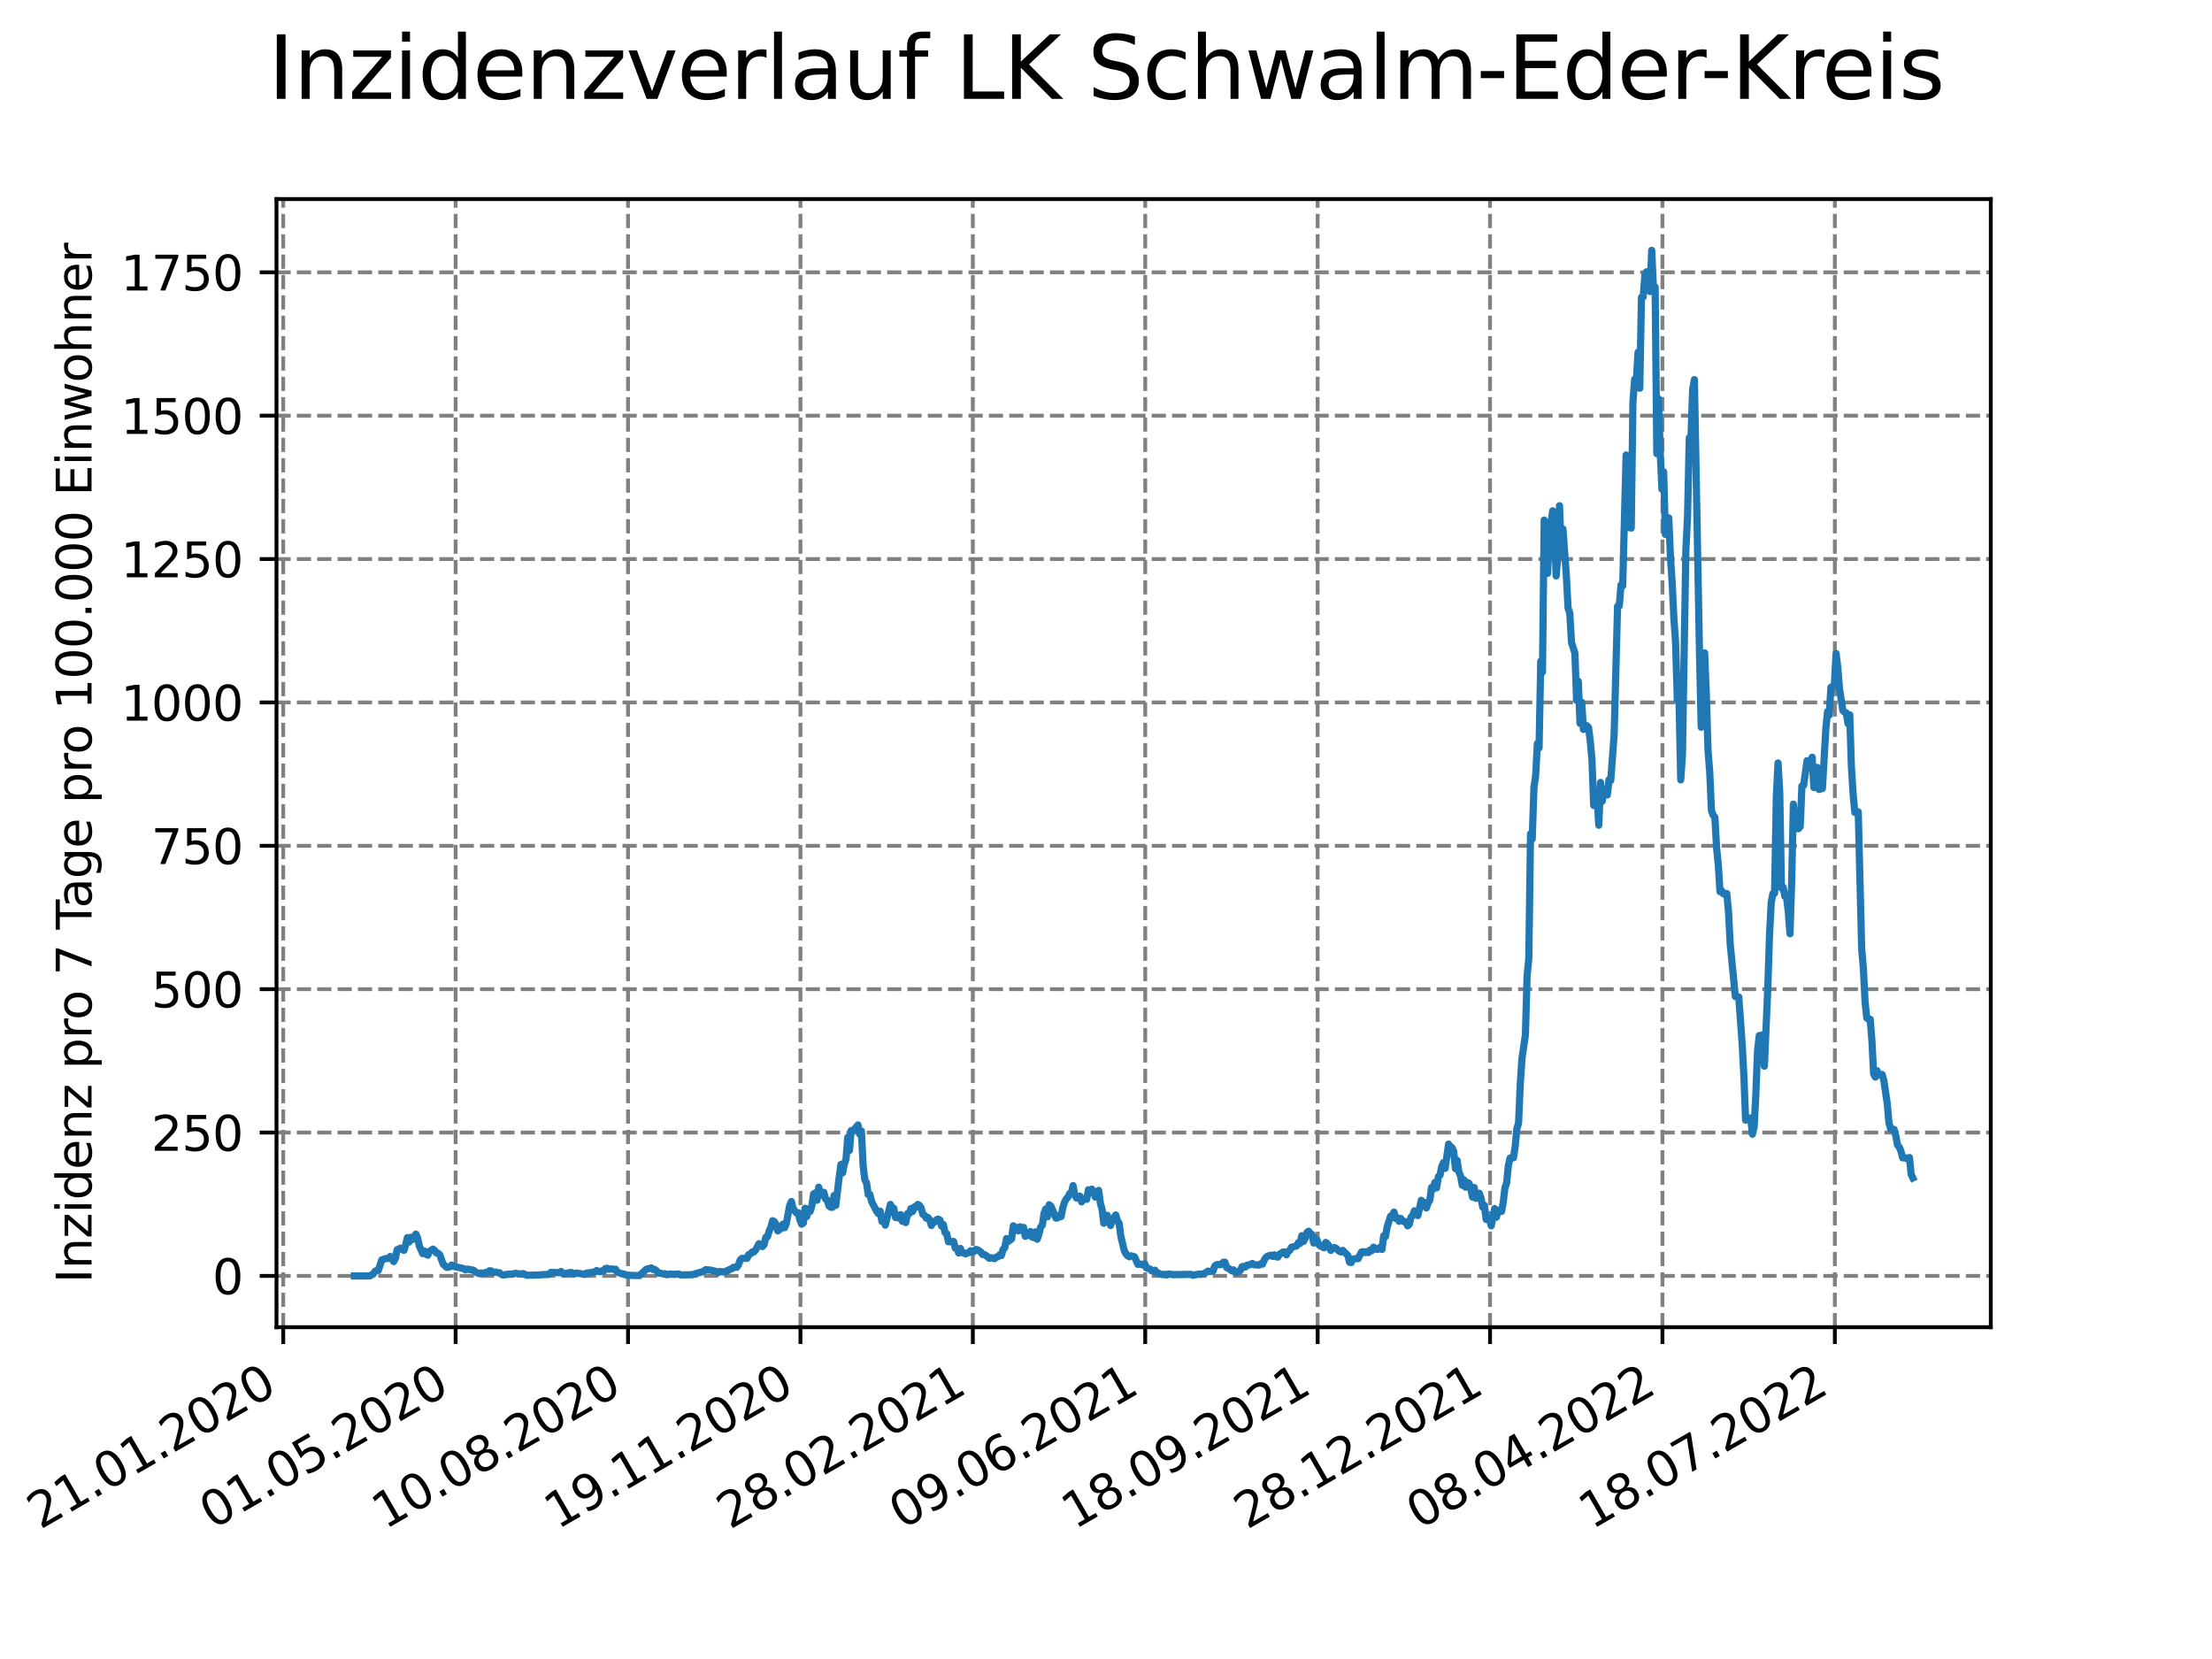 <?xml version="1.0" encoding="utf-8" standalone="no"?>
<!DOCTYPE svg PUBLIC "-//W3C//DTD SVG 1.1//EN"
  "http://www.w3.org/Graphics/SVG/1.1/DTD/svg11.dtd">
<svg xmlns:xlink="http://www.w3.org/1999/xlink" width="460.8pt" height="345.6pt" viewBox="0 0 460.8 345.6" xmlns="http://www.w3.org/2000/svg" version="1.1">
 <defs>
  <style type="text/css">*{stroke-linejoin: round; stroke-linecap: butt}</style>
 </defs>
 <g id="figure_1">
  <g id="patch_1">
   <path d="M 0 345.6 
L 460.8 345.6 
L 460.8 0 
L 0 0 
z
" style="fill: #ffffff"/>
  </g>
  <g id="axes_1">
   <g id="patch_2">
    <path d="M 57.6 276.48 
L 414.72 276.48 
L 414.72 41.472 
L 57.6 41.472 
z
" style="fill: #ffffff"/>
   </g>
   <g id="matplotlib.axis_1">
    <g id="xtick_1">
     <g id="line2d_1">
      <path d="M 59.002 276.48 
L 59.002 41.472 
" clip-path="url(#pff05555b28)" style="fill: none; stroke-dasharray: 2.96,1.28; stroke-dashoffset: 0; stroke: #808080; stroke-width: 0.8"/>
     </g>
     <g id="line2d_2">
      <defs>
       <path id="maf9369c1f1" d="M 0 0 
L 0 3.5 
" style="stroke: #000000; stroke-width: 0.8"/>
      </defs>
      <g>
       <use xlink:href="#maf9369c1f1" x="59.002" y="276.48" style="stroke: #000000; stroke-width: 0.8"/>
      </g>
     </g>
     <g id="text_1">
      <!-- 21.01.2020 -->
      <g transform="translate(8.376 318.689)rotate(-30)scale(0.1 -0.1)">
       <defs>
        <path id="DejaVuSans-32" d="M 1228 531 
L 3431 531 
L 3431 0 
L 469 0 
L 469 531 
Q 828 903 1448 1529 
Q 2069 2156 2228 2338 
Q 2531 2678 2651 2914 
Q 2772 3150 2772 3378 
Q 2772 3750 2511 3984 
Q 2250 4219 1831 4219 
Q 1534 4219 1204 4116 
Q 875 4013 500 3803 
L 500 4441 
Q 881 4594 1212 4672 
Q 1544 4750 1819 4750 
Q 2544 4750 2975 4387 
Q 3406 4025 3406 3419 
Q 3406 3131 3298 2873 
Q 3191 2616 2906 2266 
Q 2828 2175 2409 1742 
Q 1991 1309 1228 531 
z
" transform="scale(0.016)"/>
        <path id="DejaVuSans-31" d="M 794 531 
L 1825 531 
L 1825 4091 
L 703 3866 
L 703 4441 
L 1819 4666 
L 2450 4666 
L 2450 531 
L 3481 531 
L 3481 0 
L 794 0 
L 794 531 
z
" transform="scale(0.016)"/>
        <path id="DejaVuSans-2e" d="M 684 794 
L 1344 794 
L 1344 0 
L 684 0 
L 684 794 
z
" transform="scale(0.016)"/>
        <path id="DejaVuSans-30" d="M 2034 4250 
Q 1547 4250 1301 3770 
Q 1056 3291 1056 2328 
Q 1056 1369 1301 889 
Q 1547 409 2034 409 
Q 2525 409 2770 889 
Q 3016 1369 3016 2328 
Q 3016 3291 2770 3770 
Q 2525 4250 2034 4250 
z
M 2034 4750 
Q 2819 4750 3233 4129 
Q 3647 3509 3647 2328 
Q 3647 1150 3233 529 
Q 2819 -91 2034 -91 
Q 1250 -91 836 529 
Q 422 1150 422 2328 
Q 422 3509 836 4129 
Q 1250 4750 2034 4750 
z
" transform="scale(0.016)"/>
       </defs>
       <use xlink:href="#DejaVuSans-32"/>
       <use xlink:href="#DejaVuSans-31" x="63.623"/>
       <use xlink:href="#DejaVuSans-2e" x="127.246"/>
       <use xlink:href="#DejaVuSans-30" x="159.033"/>
       <use xlink:href="#DejaVuSans-31" x="222.656"/>
       <use xlink:href="#DejaVuSans-2e" x="286.279"/>
       <use xlink:href="#DejaVuSans-32" x="318.066"/>
       <use xlink:href="#DejaVuSans-30" x="381.689"/>
       <use xlink:href="#DejaVuSans-32" x="445.312"/>
       <use xlink:href="#DejaVuSans-30" x="508.936"/>
      </g>
     </g>
    </g>
    <g id="xtick_2">
     <g id="line2d_3">
      <path d="M 94.916 276.48 
L 94.916 41.472 
" clip-path="url(#pff05555b28)" style="fill: none; stroke-dasharray: 2.96,1.28; stroke-dashoffset: 0; stroke: #808080; stroke-width: 0.8"/>
     </g>
     <g id="line2d_4">
      <g>
       <use xlink:href="#maf9369c1f1" x="94.916" y="276.48" style="stroke: #000000; stroke-width: 0.8"/>
      </g>
     </g>
     <g id="text_2">
      <!-- 01.05.2020 -->
      <g transform="translate(44.291 318.689)rotate(-30)scale(0.1 -0.1)">
       <defs>
        <path id="DejaVuSans-35" d="M 691 4666 
L 3169 4666 
L 3169 4134 
L 1269 4134 
L 1269 2991 
Q 1406 3038 1543 3061 
Q 1681 3084 1819 3084 
Q 2600 3084 3056 2656 
Q 3513 2228 3513 1497 
Q 3513 744 3044 326 
Q 2575 -91 1722 -91 
Q 1428 -91 1123 -41 
Q 819 9 494 109 
L 494 744 
Q 775 591 1075 516 
Q 1375 441 1709 441 
Q 2250 441 2565 725 
Q 2881 1009 2881 1497 
Q 2881 1984 2565 2268 
Q 2250 2553 1709 2553 
Q 1456 2553 1204 2497 
Q 953 2441 691 2322 
L 691 4666 
z
" transform="scale(0.016)"/>
       </defs>
       <use xlink:href="#DejaVuSans-30"/>
       <use xlink:href="#DejaVuSans-31" x="63.623"/>
       <use xlink:href="#DejaVuSans-2e" x="127.246"/>
       <use xlink:href="#DejaVuSans-30" x="159.033"/>
       <use xlink:href="#DejaVuSans-35" x="222.656"/>
       <use xlink:href="#DejaVuSans-2e" x="286.279"/>
       <use xlink:href="#DejaVuSans-32" x="318.066"/>
       <use xlink:href="#DejaVuSans-30" x="381.689"/>
       <use xlink:href="#DejaVuSans-32" x="445.312"/>
       <use xlink:href="#DejaVuSans-30" x="508.936"/>
      </g>
     </g>
    </g>
    <g id="xtick_3">
     <g id="line2d_5">
      <path d="M 130.831 276.48 
L 130.831 41.472 
" clip-path="url(#pff05555b28)" style="fill: none; stroke-dasharray: 2.96,1.28; stroke-dashoffset: 0; stroke: #808080; stroke-width: 0.8"/>
     </g>
     <g id="line2d_6">
      <g>
       <use xlink:href="#maf9369c1f1" x="130.831" y="276.48" style="stroke: #000000; stroke-width: 0.8"/>
      </g>
     </g>
     <g id="text_3">
      <!-- 10.08.2020 -->
      <g transform="translate(80.206 318.689)rotate(-30)scale(0.1 -0.1)">
       <defs>
        <path id="DejaVuSans-38" d="M 2034 2216 
Q 1584 2216 1326 1975 
Q 1069 1734 1069 1313 
Q 1069 891 1326 650 
Q 1584 409 2034 409 
Q 2484 409 2743 651 
Q 3003 894 3003 1313 
Q 3003 1734 2745 1975 
Q 2488 2216 2034 2216 
z
M 1403 2484 
Q 997 2584 770 2862 
Q 544 3141 544 3541 
Q 544 4100 942 4425 
Q 1341 4750 2034 4750 
Q 2731 4750 3128 4425 
Q 3525 4100 3525 3541 
Q 3525 3141 3298 2862 
Q 3072 2584 2669 2484 
Q 3125 2378 3379 2068 
Q 3634 1759 3634 1313 
Q 3634 634 3220 271 
Q 2806 -91 2034 -91 
Q 1263 -91 848 271 
Q 434 634 434 1313 
Q 434 1759 690 2068 
Q 947 2378 1403 2484 
z
M 1172 3481 
Q 1172 3119 1398 2916 
Q 1625 2713 2034 2713 
Q 2441 2713 2670 2916 
Q 2900 3119 2900 3481 
Q 2900 3844 2670 4047 
Q 2441 4250 2034 4250 
Q 1625 4250 1398 4047 
Q 1172 3844 1172 3481 
z
" transform="scale(0.016)"/>
       </defs>
       <use xlink:href="#DejaVuSans-31"/>
       <use xlink:href="#DejaVuSans-30" x="63.623"/>
       <use xlink:href="#DejaVuSans-2e" x="127.246"/>
       <use xlink:href="#DejaVuSans-30" x="159.033"/>
       <use xlink:href="#DejaVuSans-38" x="222.656"/>
       <use xlink:href="#DejaVuSans-2e" x="286.279"/>
       <use xlink:href="#DejaVuSans-32" x="318.066"/>
       <use xlink:href="#DejaVuSans-30" x="381.689"/>
       <use xlink:href="#DejaVuSans-32" x="445.312"/>
       <use xlink:href="#DejaVuSans-30" x="508.936"/>
      </g>
     </g>
    </g>
    <g id="xtick_4">
     <g id="line2d_7">
      <path d="M 166.746 276.48 
L 166.746 41.472 
" clip-path="url(#pff05555b28)" style="fill: none; stroke-dasharray: 2.96,1.28; stroke-dashoffset: 0; stroke: #808080; stroke-width: 0.8"/>
     </g>
     <g id="line2d_8">
      <g>
       <use xlink:href="#maf9369c1f1" x="166.746" y="276.48" style="stroke: #000000; stroke-width: 0.8"/>
      </g>
     </g>
     <g id="text_4">
      <!-- 19.11.2020 -->
      <g transform="translate(116.12 318.689)rotate(-30)scale(0.1 -0.1)">
       <defs>
        <path id="DejaVuSans-39" d="M 703 97 
L 703 672 
Q 941 559 1184 500 
Q 1428 441 1663 441 
Q 2288 441 2617 861 
Q 2947 1281 2994 2138 
Q 2813 1869 2534 1725 
Q 2256 1581 1919 1581 
Q 1219 1581 811 2004 
Q 403 2428 403 3163 
Q 403 3881 828 4315 
Q 1253 4750 1959 4750 
Q 2769 4750 3195 4129 
Q 3622 3509 3622 2328 
Q 3622 1225 3098 567 
Q 2575 -91 1691 -91 
Q 1453 -91 1209 -44 
Q 966 3 703 97 
z
M 1959 2075 
Q 2384 2075 2632 2365 
Q 2881 2656 2881 3163 
Q 2881 3666 2632 3958 
Q 2384 4250 1959 4250 
Q 1534 4250 1286 3958 
Q 1038 3666 1038 3163 
Q 1038 2656 1286 2365 
Q 1534 2075 1959 2075 
z
" transform="scale(0.016)"/>
       </defs>
       <use xlink:href="#DejaVuSans-31"/>
       <use xlink:href="#DejaVuSans-39" x="63.623"/>
       <use xlink:href="#DejaVuSans-2e" x="127.246"/>
       <use xlink:href="#DejaVuSans-31" x="159.033"/>
       <use xlink:href="#DejaVuSans-31" x="222.656"/>
       <use xlink:href="#DejaVuSans-2e" x="286.279"/>
       <use xlink:href="#DejaVuSans-32" x="318.066"/>
       <use xlink:href="#DejaVuSans-30" x="381.689"/>
       <use xlink:href="#DejaVuSans-32" x="445.312"/>
       <use xlink:href="#DejaVuSans-30" x="508.936"/>
      </g>
     </g>
    </g>
    <g id="xtick_5">
     <g id="line2d_9">
      <path d="M 202.66 276.48 
L 202.66 41.472 
" clip-path="url(#pff05555b28)" style="fill: none; stroke-dasharray: 2.96,1.28; stroke-dashoffset: 0; stroke: #808080; stroke-width: 0.8"/>
     </g>
     <g id="line2d_10">
      <g>
       <use xlink:href="#maf9369c1f1" x="202.66" y="276.48" style="stroke: #000000; stroke-width: 0.8"/>
      </g>
     </g>
     <g id="text_5">
      <!-- 28.02.2021 -->
      <g transform="translate(152.035 318.689)rotate(-30)scale(0.1 -0.1)">
       <use xlink:href="#DejaVuSans-32"/>
       <use xlink:href="#DejaVuSans-38" x="63.623"/>
       <use xlink:href="#DejaVuSans-2e" x="127.246"/>
       <use xlink:href="#DejaVuSans-30" x="159.033"/>
       <use xlink:href="#DejaVuSans-32" x="222.656"/>
       <use xlink:href="#DejaVuSans-2e" x="286.279"/>
       <use xlink:href="#DejaVuSans-32" x="318.066"/>
       <use xlink:href="#DejaVuSans-30" x="381.689"/>
       <use xlink:href="#DejaVuSans-32" x="445.312"/>
       <use xlink:href="#DejaVuSans-31" x="508.936"/>
      </g>
     </g>
    </g>
    <g id="xtick_6">
     <g id="line2d_11">
      <path d="M 238.575 276.48 
L 238.575 41.472 
" clip-path="url(#pff05555b28)" style="fill: none; stroke-dasharray: 2.96,1.28; stroke-dashoffset: 0; stroke: #808080; stroke-width: 0.8"/>
     </g>
     <g id="line2d_12">
      <g>
       <use xlink:href="#maf9369c1f1" x="238.575" y="276.48" style="stroke: #000000; stroke-width: 0.8"/>
      </g>
     </g>
     <g id="text_6">
      <!-- 09.06.2021 -->
      <g transform="translate(187.95 318.689)rotate(-30)scale(0.1 -0.1)">
       <defs>
        <path id="DejaVuSans-36" d="M 2113 2584 
Q 1688 2584 1439 2293 
Q 1191 2003 1191 1497 
Q 1191 994 1439 701 
Q 1688 409 2113 409 
Q 2538 409 2786 701 
Q 3034 994 3034 1497 
Q 3034 2003 2786 2293 
Q 2538 2584 2113 2584 
z
M 3366 4563 
L 3366 3988 
Q 3128 4100 2886 4159 
Q 2644 4219 2406 4219 
Q 1781 4219 1451 3797 
Q 1122 3375 1075 2522 
Q 1259 2794 1537 2939 
Q 1816 3084 2150 3084 
Q 2853 3084 3261 2657 
Q 3669 2231 3669 1497 
Q 3669 778 3244 343 
Q 2819 -91 2113 -91 
Q 1303 -91 875 529 
Q 447 1150 447 2328 
Q 447 3434 972 4092 
Q 1497 4750 2381 4750 
Q 2619 4750 2861 4703 
Q 3103 4656 3366 4563 
z
" transform="scale(0.016)"/>
       </defs>
       <use xlink:href="#DejaVuSans-30"/>
       <use xlink:href="#DejaVuSans-39" x="63.623"/>
       <use xlink:href="#DejaVuSans-2e" x="127.246"/>
       <use xlink:href="#DejaVuSans-30" x="159.033"/>
       <use xlink:href="#DejaVuSans-36" x="222.656"/>
       <use xlink:href="#DejaVuSans-2e" x="286.279"/>
       <use xlink:href="#DejaVuSans-32" x="318.066"/>
       <use xlink:href="#DejaVuSans-30" x="381.689"/>
       <use xlink:href="#DejaVuSans-32" x="445.312"/>
       <use xlink:href="#DejaVuSans-31" x="508.936"/>
      </g>
     </g>
    </g>
    <g id="xtick_7">
     <g id="line2d_13">
      <path d="M 274.49 276.48 
L 274.49 41.472 
" clip-path="url(#pff05555b28)" style="fill: none; stroke-dasharray: 2.96,1.28; stroke-dashoffset: 0; stroke: #808080; stroke-width: 0.8"/>
     </g>
     <g id="line2d_14">
      <g>
       <use xlink:href="#maf9369c1f1" x="274.49" y="276.48" style="stroke: #000000; stroke-width: 0.8"/>
      </g>
     </g>
     <g id="text_7">
      <!-- 18.09.2021 -->
      <g transform="translate(223.865 318.689)rotate(-30)scale(0.1 -0.1)">
       <use xlink:href="#DejaVuSans-31"/>
       <use xlink:href="#DejaVuSans-38" x="63.623"/>
       <use xlink:href="#DejaVuSans-2e" x="127.246"/>
       <use xlink:href="#DejaVuSans-30" x="159.033"/>
       <use xlink:href="#DejaVuSans-39" x="222.656"/>
       <use xlink:href="#DejaVuSans-2e" x="286.279"/>
       <use xlink:href="#DejaVuSans-32" x="318.066"/>
       <use xlink:href="#DejaVuSans-30" x="381.689"/>
       <use xlink:href="#DejaVuSans-32" x="445.312"/>
       <use xlink:href="#DejaVuSans-31" x="508.936"/>
      </g>
     </g>
    </g>
    <g id="xtick_8">
     <g id="line2d_15">
      <path d="M 310.404 276.48 
L 310.404 41.472 
" clip-path="url(#pff05555b28)" style="fill: none; stroke-dasharray: 2.96,1.28; stroke-dashoffset: 0; stroke: #808080; stroke-width: 0.8"/>
     </g>
     <g id="line2d_16">
      <g>
       <use xlink:href="#maf9369c1f1" x="310.404" y="276.48" style="stroke: #000000; stroke-width: 0.8"/>
      </g>
     </g>
     <g id="text_8">
      <!-- 28.12.2021 -->
      <g transform="translate(259.779 318.689)rotate(-30)scale(0.1 -0.1)">
       <use xlink:href="#DejaVuSans-32"/>
       <use xlink:href="#DejaVuSans-38" x="63.623"/>
       <use xlink:href="#DejaVuSans-2e" x="127.246"/>
       <use xlink:href="#DejaVuSans-31" x="159.033"/>
       <use xlink:href="#DejaVuSans-32" x="222.656"/>
       <use xlink:href="#DejaVuSans-2e" x="286.279"/>
       <use xlink:href="#DejaVuSans-32" x="318.066"/>
       <use xlink:href="#DejaVuSans-30" x="381.689"/>
       <use xlink:href="#DejaVuSans-32" x="445.312"/>
       <use xlink:href="#DejaVuSans-31" x="508.936"/>
      </g>
     </g>
    </g>
    <g id="xtick_9">
     <g id="line2d_17">
      <path d="M 346.319 276.48 
L 346.319 41.472 
" clip-path="url(#pff05555b28)" style="fill: none; stroke-dasharray: 2.96,1.28; stroke-dashoffset: 0; stroke: #808080; stroke-width: 0.8"/>
     </g>
     <g id="line2d_18">
      <g>
       <use xlink:href="#maf9369c1f1" x="346.319" y="276.48" style="stroke: #000000; stroke-width: 0.8"/>
      </g>
     </g>
     <g id="text_9">
      <!-- 08.04.2022 -->
      <g transform="translate(295.694 318.689)rotate(-30)scale(0.1 -0.1)">
       <defs>
        <path id="DejaVuSans-34" d="M 2419 4116 
L 825 1625 
L 2419 1625 
L 2419 4116 
z
M 2253 4666 
L 3047 4666 
L 3047 1625 
L 3713 1625 
L 3713 1100 
L 3047 1100 
L 3047 0 
L 2419 0 
L 2419 1100 
L 313 1100 
L 313 1709 
L 2253 4666 
z
" transform="scale(0.016)"/>
       </defs>
       <use xlink:href="#DejaVuSans-30"/>
       <use xlink:href="#DejaVuSans-38" x="63.623"/>
       <use xlink:href="#DejaVuSans-2e" x="127.246"/>
       <use xlink:href="#DejaVuSans-30" x="159.033"/>
       <use xlink:href="#DejaVuSans-34" x="222.656"/>
       <use xlink:href="#DejaVuSans-2e" x="286.279"/>
       <use xlink:href="#DejaVuSans-32" x="318.066"/>
       <use xlink:href="#DejaVuSans-30" x="381.689"/>
       <use xlink:href="#DejaVuSans-32" x="445.312"/>
       <use xlink:href="#DejaVuSans-32" x="508.936"/>
      </g>
     </g>
    </g>
    <g id="xtick_10">
     <g id="line2d_19">
      <path d="M 382.234 276.48 
L 382.234 41.472 
" clip-path="url(#pff05555b28)" style="fill: none; stroke-dasharray: 2.96,1.28; stroke-dashoffset: 0; stroke: #808080; stroke-width: 0.8"/>
     </g>
     <g id="line2d_20">
      <g>
       <use xlink:href="#maf9369c1f1" x="382.234" y="276.48" style="stroke: #000000; stroke-width: 0.8"/>
      </g>
     </g>
     <g id="text_10">
      <!-- 18.07.2022 -->
      <g transform="translate(331.609 318.689)rotate(-30)scale(0.1 -0.1)">
       <defs>
        <path id="DejaVuSans-37" d="M 525 4666 
L 3525 4666 
L 3525 4397 
L 1831 0 
L 1172 0 
L 2766 4134 
L 525 4134 
L 525 4666 
z
" transform="scale(0.016)"/>
       </defs>
       <use xlink:href="#DejaVuSans-31"/>
       <use xlink:href="#DejaVuSans-38" x="63.623"/>
       <use xlink:href="#DejaVuSans-2e" x="127.246"/>
       <use xlink:href="#DejaVuSans-30" x="159.033"/>
       <use xlink:href="#DejaVuSans-37" x="222.656"/>
       <use xlink:href="#DejaVuSans-2e" x="286.279"/>
       <use xlink:href="#DejaVuSans-32" x="318.066"/>
       <use xlink:href="#DejaVuSans-30" x="381.689"/>
       <use xlink:href="#DejaVuSans-32" x="445.312"/>
       <use xlink:href="#DejaVuSans-32" x="508.936"/>
      </g>
     </g>
    </g>
   </g>
   <g id="matplotlib.axis_2">
    <g id="ytick_1">
     <g id="line2d_21">
      <path d="M 57.6 265.798 
L 414.72 265.798 
" clip-path="url(#pff05555b28)" style="fill: none; stroke-dasharray: 2.96,1.28; stroke-dashoffset: 0; stroke: #808080; stroke-width: 0.8"/>
     </g>
     <g id="line2d_22">
      <defs>
       <path id="m30e98fde67" d="M 0 0 
L -3.5 0 
" style="stroke: #000000; stroke-width: 0.8"/>
      </defs>
      <g>
       <use xlink:href="#m30e98fde67" x="57.6" y="265.798" style="stroke: #000000; stroke-width: 0.8"/>
      </g>
     </g>
     <g id="text_11">
      <!-- 0 -->
      <g transform="translate(44.237 269.597)scale(0.1 -0.1)">
       <use xlink:href="#DejaVuSans-30"/>
      </g>
     </g>
    </g>
    <g id="ytick_2">
     <g id="line2d_23">
      <path d="M 57.6 235.93 
L 414.72 235.93 
" clip-path="url(#pff05555b28)" style="fill: none; stroke-dasharray: 2.96,1.28; stroke-dashoffset: 0; stroke: #808080; stroke-width: 0.8"/>
     </g>
     <g id="line2d_24">
      <g>
       <use xlink:href="#m30e98fde67" x="57.6" y="235.93" style="stroke: #000000; stroke-width: 0.8"/>
      </g>
     </g>
     <g id="text_12">
      <!-- 250 -->
      <g transform="translate(31.512 239.729)scale(0.1 -0.1)">
       <use xlink:href="#DejaVuSans-32"/>
       <use xlink:href="#DejaVuSans-35" x="63.623"/>
       <use xlink:href="#DejaVuSans-30" x="127.246"/>
      </g>
     </g>
    </g>
    <g id="ytick_3">
     <g id="line2d_25">
      <path d="M 57.6 206.062 
L 414.72 206.062 
" clip-path="url(#pff05555b28)" style="fill: none; stroke-dasharray: 2.96,1.28; stroke-dashoffset: 0; stroke: #808080; stroke-width: 0.8"/>
     </g>
     <g id="line2d_26">
      <g>
       <use xlink:href="#m30e98fde67" x="57.6" y="206.062" style="stroke: #000000; stroke-width: 0.8"/>
      </g>
     </g>
     <g id="text_13">
      <!-- 500 -->
      <g transform="translate(31.512 209.862)scale(0.1 -0.1)">
       <use xlink:href="#DejaVuSans-35"/>
       <use xlink:href="#DejaVuSans-30" x="63.623"/>
       <use xlink:href="#DejaVuSans-30" x="127.246"/>
      </g>
     </g>
    </g>
    <g id="ytick_4">
     <g id="line2d_27">
      <path d="M 57.6 176.195 
L 414.72 176.195 
" clip-path="url(#pff05555b28)" style="fill: none; stroke-dasharray: 2.96,1.28; stroke-dashoffset: 0; stroke: #808080; stroke-width: 0.8"/>
     </g>
     <g id="line2d_28">
      <g>
       <use xlink:href="#m30e98fde67" x="57.6" y="176.195" style="stroke: #000000; stroke-width: 0.8"/>
      </g>
     </g>
     <g id="text_14">
      <!-- 750 -->
      <g transform="translate(31.512 179.994)scale(0.1 -0.1)">
       <use xlink:href="#DejaVuSans-37"/>
       <use xlink:href="#DejaVuSans-35" x="63.623"/>
       <use xlink:href="#DejaVuSans-30" x="127.246"/>
      </g>
     </g>
    </g>
    <g id="ytick_5">
     <g id="line2d_29">
      <path d="M 57.6 146.327 
L 414.72 146.327 
" clip-path="url(#pff05555b28)" style="fill: none; stroke-dasharray: 2.96,1.28; stroke-dashoffset: 0; stroke: #808080; stroke-width: 0.8"/>
     </g>
     <g id="line2d_30">
      <g>
       <use xlink:href="#m30e98fde67" x="57.6" y="146.327" style="stroke: #000000; stroke-width: 0.8"/>
      </g>
     </g>
     <g id="text_15">
      <!-- 1000 -->
      <g transform="translate(25.15 150.126)scale(0.1 -0.1)">
       <use xlink:href="#DejaVuSans-31"/>
       <use xlink:href="#DejaVuSans-30" x="63.623"/>
       <use xlink:href="#DejaVuSans-30" x="127.246"/>
       <use xlink:href="#DejaVuSans-30" x="190.869"/>
      </g>
     </g>
    </g>
    <g id="ytick_6">
     <g id="line2d_31">
      <path d="M 57.6 116.459 
L 414.72 116.459 
" clip-path="url(#pff05555b28)" style="fill: none; stroke-dasharray: 2.96,1.28; stroke-dashoffset: 0; stroke: #808080; stroke-width: 0.8"/>
     </g>
     <g id="line2d_32">
      <g>
       <use xlink:href="#m30e98fde67" x="57.6" y="116.459" style="stroke: #000000; stroke-width: 0.8"/>
      </g>
     </g>
     <g id="text_16">
      <!-- 1250 -->
      <g transform="translate(25.15 120.258)scale(0.1 -0.1)">
       <use xlink:href="#DejaVuSans-31"/>
       <use xlink:href="#DejaVuSans-32" x="63.623"/>
       <use xlink:href="#DejaVuSans-35" x="127.246"/>
       <use xlink:href="#DejaVuSans-30" x="190.869"/>
      </g>
     </g>
    </g>
    <g id="ytick_7">
     <g id="line2d_33">
      <path d="M 57.6 86.592 
L 414.72 86.592 
" clip-path="url(#pff05555b28)" style="fill: none; stroke-dasharray: 2.96,1.28; stroke-dashoffset: 0; stroke: #808080; stroke-width: 0.8"/>
     </g>
     <g id="line2d_34">
      <g>
       <use xlink:href="#m30e98fde67" x="57.6" y="86.592" style="stroke: #000000; stroke-width: 0.8"/>
      </g>
     </g>
     <g id="text_17">
      <!-- 1500 -->
      <g transform="translate(25.15 90.391)scale(0.1 -0.1)">
       <use xlink:href="#DejaVuSans-31"/>
       <use xlink:href="#DejaVuSans-35" x="63.623"/>
       <use xlink:href="#DejaVuSans-30" x="127.246"/>
       <use xlink:href="#DejaVuSans-30" x="190.869"/>
      </g>
     </g>
    </g>
    <g id="ytick_8">
     <g id="line2d_35">
      <path d="M 57.6 56.724 
L 414.72 56.724 
" clip-path="url(#pff05555b28)" style="fill: none; stroke-dasharray: 2.96,1.28; stroke-dashoffset: 0; stroke: #808080; stroke-width: 0.8"/>
     </g>
     <g id="line2d_36">
      <g>
       <use xlink:href="#m30e98fde67" x="57.6" y="56.724" style="stroke: #000000; stroke-width: 0.8"/>
      </g>
     </g>
     <g id="text_18">
      <!-- 1750 -->
      <g transform="translate(25.15 60.523)scale(0.1 -0.1)">
       <use xlink:href="#DejaVuSans-31"/>
       <use xlink:href="#DejaVuSans-37" x="63.623"/>
       <use xlink:href="#DejaVuSans-35" x="127.246"/>
       <use xlink:href="#DejaVuSans-30" x="190.869"/>
      </g>
     </g>
    </g>
    <g id="text_19">
     <!-- Inzidenz pro 7 Tage pro 100.000 Einwohner -->
     <g transform="translate(19.07 267.301)rotate(-90)scale(0.1 -0.1)">
      <defs>
       <path id="DejaVuSans-49" d="M 628 4666 
L 1259 4666 
L 1259 0 
L 628 0 
L 628 4666 
z
" transform="scale(0.016)"/>
       <path id="DejaVuSans-6e" d="M 3513 2113 
L 3513 0 
L 2938 0 
L 2938 2094 
Q 2938 2591 2744 2837 
Q 2550 3084 2163 3084 
Q 1697 3084 1428 2787 
Q 1159 2491 1159 1978 
L 1159 0 
L 581 0 
L 581 3500 
L 1159 3500 
L 1159 2956 
Q 1366 3272 1645 3428 
Q 1925 3584 2291 3584 
Q 2894 3584 3203 3211 
Q 3513 2838 3513 2113 
z
" transform="scale(0.016)"/>
       <path id="DejaVuSans-7a" d="M 353 3500 
L 3084 3500 
L 3084 2975 
L 922 459 
L 3084 459 
L 3084 0 
L 275 0 
L 275 525 
L 2438 3041 
L 353 3041 
L 353 3500 
z
" transform="scale(0.016)"/>
       <path id="DejaVuSans-69" d="M 603 3500 
L 1178 3500 
L 1178 0 
L 603 0 
L 603 3500 
z
M 603 4863 
L 1178 4863 
L 1178 4134 
L 603 4134 
L 603 4863 
z
" transform="scale(0.016)"/>
       <path id="DejaVuSans-64" d="M 2906 2969 
L 2906 4863 
L 3481 4863 
L 3481 0 
L 2906 0 
L 2906 525 
Q 2725 213 2448 61 
Q 2172 -91 1784 -91 
Q 1150 -91 751 415 
Q 353 922 353 1747 
Q 353 2572 751 3078 
Q 1150 3584 1784 3584 
Q 2172 3584 2448 3432 
Q 2725 3281 2906 2969 
z
M 947 1747 
Q 947 1113 1208 752 
Q 1469 391 1925 391 
Q 2381 391 2643 752 
Q 2906 1113 2906 1747 
Q 2906 2381 2643 2742 
Q 2381 3103 1925 3103 
Q 1469 3103 1208 2742 
Q 947 2381 947 1747 
z
" transform="scale(0.016)"/>
       <path id="DejaVuSans-65" d="M 3597 1894 
L 3597 1613 
L 953 1613 
Q 991 1019 1311 708 
Q 1631 397 2203 397 
Q 2534 397 2845 478 
Q 3156 559 3463 722 
L 3463 178 
Q 3153 47 2828 -22 
Q 2503 -91 2169 -91 
Q 1331 -91 842 396 
Q 353 884 353 1716 
Q 353 2575 817 3079 
Q 1281 3584 2069 3584 
Q 2775 3584 3186 3129 
Q 3597 2675 3597 1894 
z
M 3022 2063 
Q 3016 2534 2758 2815 
Q 2500 3097 2075 3097 
Q 1594 3097 1305 2825 
Q 1016 2553 972 2059 
L 3022 2063 
z
" transform="scale(0.016)"/>
       <path id="DejaVuSans-20" transform="scale(0.016)"/>
       <path id="DejaVuSans-70" d="M 1159 525 
L 1159 -1331 
L 581 -1331 
L 581 3500 
L 1159 3500 
L 1159 2969 
Q 1341 3281 1617 3432 
Q 1894 3584 2278 3584 
Q 2916 3584 3314 3078 
Q 3713 2572 3713 1747 
Q 3713 922 3314 415 
Q 2916 -91 2278 -91 
Q 1894 -91 1617 61 
Q 1341 213 1159 525 
z
M 3116 1747 
Q 3116 2381 2855 2742 
Q 2594 3103 2138 3103 
Q 1681 3103 1420 2742 
Q 1159 2381 1159 1747 
Q 1159 1113 1420 752 
Q 1681 391 2138 391 
Q 2594 391 2855 752 
Q 3116 1113 3116 1747 
z
" transform="scale(0.016)"/>
       <path id="DejaVuSans-72" d="M 2631 2963 
Q 2534 3019 2420 3045 
Q 2306 3072 2169 3072 
Q 1681 3072 1420 2755 
Q 1159 2438 1159 1844 
L 1159 0 
L 581 0 
L 581 3500 
L 1159 3500 
L 1159 2956 
Q 1341 3275 1631 3429 
Q 1922 3584 2338 3584 
Q 2397 3584 2469 3576 
Q 2541 3569 2628 3553 
L 2631 2963 
z
" transform="scale(0.016)"/>
       <path id="DejaVuSans-6f" d="M 1959 3097 
Q 1497 3097 1228 2736 
Q 959 2375 959 1747 
Q 959 1119 1226 758 
Q 1494 397 1959 397 
Q 2419 397 2687 759 
Q 2956 1122 2956 1747 
Q 2956 2369 2687 2733 
Q 2419 3097 1959 3097 
z
M 1959 3584 
Q 2709 3584 3137 3096 
Q 3566 2609 3566 1747 
Q 3566 888 3137 398 
Q 2709 -91 1959 -91 
Q 1206 -91 779 398 
Q 353 888 353 1747 
Q 353 2609 779 3096 
Q 1206 3584 1959 3584 
z
" transform="scale(0.016)"/>
       <path id="DejaVuSans-54" d="M -19 4666 
L 3928 4666 
L 3928 4134 
L 2272 4134 
L 2272 0 
L 1638 0 
L 1638 4134 
L -19 4134 
L -19 4666 
z
" transform="scale(0.016)"/>
       <path id="DejaVuSans-61" d="M 2194 1759 
Q 1497 1759 1228 1600 
Q 959 1441 959 1056 
Q 959 750 1161 570 
Q 1363 391 1709 391 
Q 2188 391 2477 730 
Q 2766 1069 2766 1631 
L 2766 1759 
L 2194 1759 
z
M 3341 1997 
L 3341 0 
L 2766 0 
L 2766 531 
Q 2569 213 2275 61 
Q 1981 -91 1556 -91 
Q 1019 -91 701 211 
Q 384 513 384 1019 
Q 384 1609 779 1909 
Q 1175 2209 1959 2209 
L 2766 2209 
L 2766 2266 
Q 2766 2663 2505 2880 
Q 2244 3097 1772 3097 
Q 1472 3097 1187 3025 
Q 903 2953 641 2809 
L 641 3341 
Q 956 3463 1253 3523 
Q 1550 3584 1831 3584 
Q 2591 3584 2966 3190 
Q 3341 2797 3341 1997 
z
" transform="scale(0.016)"/>
       <path id="DejaVuSans-67" d="M 2906 1791 
Q 2906 2416 2648 2759 
Q 2391 3103 1925 3103 
Q 1463 3103 1205 2759 
Q 947 2416 947 1791 
Q 947 1169 1205 825 
Q 1463 481 1925 481 
Q 2391 481 2648 825 
Q 2906 1169 2906 1791 
z
M 3481 434 
Q 3481 -459 3084 -895 
Q 2688 -1331 1869 -1331 
Q 1566 -1331 1297 -1286 
Q 1028 -1241 775 -1147 
L 775 -588 
Q 1028 -725 1275 -790 
Q 1522 -856 1778 -856 
Q 2344 -856 2625 -561 
Q 2906 -266 2906 331 
L 2906 616 
Q 2728 306 2450 153 
Q 2172 0 1784 0 
Q 1141 0 747 490 
Q 353 981 353 1791 
Q 353 2603 747 3093 
Q 1141 3584 1784 3584 
Q 2172 3584 2450 3431 
Q 2728 3278 2906 2969 
L 2906 3500 
L 3481 3500 
L 3481 434 
z
" transform="scale(0.016)"/>
       <path id="DejaVuSans-45" d="M 628 4666 
L 3578 4666 
L 3578 4134 
L 1259 4134 
L 1259 2753 
L 3481 2753 
L 3481 2222 
L 1259 2222 
L 1259 531 
L 3634 531 
L 3634 0 
L 628 0 
L 628 4666 
z
" transform="scale(0.016)"/>
       <path id="DejaVuSans-77" d="M 269 3500 
L 844 3500 
L 1563 769 
L 2278 3500 
L 2956 3500 
L 3675 769 
L 4391 3500 
L 4966 3500 
L 4050 0 
L 3372 0 
L 2619 2869 
L 1863 0 
L 1184 0 
L 269 3500 
z
" transform="scale(0.016)"/>
       <path id="DejaVuSans-68" d="M 3513 2113 
L 3513 0 
L 2938 0 
L 2938 2094 
Q 2938 2591 2744 2837 
Q 2550 3084 2163 3084 
Q 1697 3084 1428 2787 
Q 1159 2491 1159 1978 
L 1159 0 
L 581 0 
L 581 4863 
L 1159 4863 
L 1159 2956 
Q 1366 3272 1645 3428 
Q 1925 3584 2291 3584 
Q 2894 3584 3203 3211 
Q 3513 2838 3513 2113 
z
" transform="scale(0.016)"/>
      </defs>
      <use xlink:href="#DejaVuSans-49"/>
      <use xlink:href="#DejaVuSans-6e" x="29.492"/>
      <use xlink:href="#DejaVuSans-7a" x="92.871"/>
      <use xlink:href="#DejaVuSans-69" x="145.361"/>
      <use xlink:href="#DejaVuSans-64" x="173.145"/>
      <use xlink:href="#DejaVuSans-65" x="236.621"/>
      <use xlink:href="#DejaVuSans-6e" x="298.145"/>
      <use xlink:href="#DejaVuSans-7a" x="361.523"/>
      <use xlink:href="#DejaVuSans-20" x="414.014"/>
      <use xlink:href="#DejaVuSans-70" x="445.801"/>
      <use xlink:href="#DejaVuSans-72" x="509.277"/>
      <use xlink:href="#DejaVuSans-6f" x="548.141"/>
      <use xlink:href="#DejaVuSans-20" x="609.322"/>
      <use xlink:href="#DejaVuSans-37" x="641.109"/>
      <use xlink:href="#DejaVuSans-20" x="704.732"/>
      <use xlink:href="#DejaVuSans-54" x="736.52"/>
      <use xlink:href="#DejaVuSans-61" x="781.104"/>
      <use xlink:href="#DejaVuSans-67" x="842.383"/>
      <use xlink:href="#DejaVuSans-65" x="905.859"/>
      <use xlink:href="#DejaVuSans-20" x="967.383"/>
      <use xlink:href="#DejaVuSans-70" x="999.17"/>
      <use xlink:href="#DejaVuSans-72" x="1062.646"/>
      <use xlink:href="#DejaVuSans-6f" x="1101.51"/>
      <use xlink:href="#DejaVuSans-20" x="1162.691"/>
      <use xlink:href="#DejaVuSans-31" x="1194.479"/>
      <use xlink:href="#DejaVuSans-30" x="1258.102"/>
      <use xlink:href="#DejaVuSans-30" x="1321.725"/>
      <use xlink:href="#DejaVuSans-2e" x="1385.348"/>
      <use xlink:href="#DejaVuSans-30" x="1417.135"/>
      <use xlink:href="#DejaVuSans-30" x="1480.758"/>
      <use xlink:href="#DejaVuSans-30" x="1544.381"/>
      <use xlink:href="#DejaVuSans-20" x="1608.004"/>
      <use xlink:href="#DejaVuSans-45" x="1639.791"/>
      <use xlink:href="#DejaVuSans-69" x="1702.975"/>
      <use xlink:href="#DejaVuSans-6e" x="1730.758"/>
      <use xlink:href="#DejaVuSans-77" x="1794.137"/>
      <use xlink:href="#DejaVuSans-6f" x="1875.924"/>
      <use xlink:href="#DejaVuSans-68" x="1937.105"/>
      <use xlink:href="#DejaVuSans-6e" x="2000.484"/>
      <use xlink:href="#DejaVuSans-65" x="2063.863"/>
      <use xlink:href="#DejaVuSans-72" x="2125.387"/>
     </g>
    </g>
   </g>
   <g id="line2d_37">
    <path d="M 73.833 265.798 
L 77.033 265.798 
L 77.744 265.399 
L 78.1 264.867 
L 78.455 264.667 
L 78.811 264.667 
L 79.522 262.473 
L 80.233 262.207 
L 80.945 262.141 
L 81.3 261.742 
L 82.011 262.806 
L 82.367 262.141 
L 82.723 260.345 
L 83.434 260.013 
L 84.145 260.478 
L 84.5 259.348 
L 84.856 257.819 
L 85.212 258.75 
L 85.567 257.752 
L 85.923 258.218 
L 86.634 257.087 
L 86.99 257.885 
L 87.345 259.547 
L 88.056 261.143 
L 88.412 260.611 
L 88.768 261.276 
L 89.123 261.476 
L 89.479 260.678 
L 90.19 260.212 
L 90.546 260.478 
L 90.901 261.01 
L 91.257 261.077 
L 91.612 261.409 
L 92.323 263.338 
L 93.035 264.002 
L 93.39 264.002 
L 93.746 263.87 
L 94.101 263.537 
L 94.457 263.803 
L 96.591 264.268 
L 96.946 264.534 
L 97.302 264.401 
L 97.657 264.401 
L 98.013 264.534 
L 98.369 264.534 
L 98.724 264.667 
L 99.08 265 
L 99.791 265.332 
L 100.146 265.199 
L 100.858 265.199 
L 101.213 265.066 
L 101.569 265.133 
L 101.924 264.734 
L 102.28 264.734 
L 102.636 265.066 
L 103.347 265 
L 103.702 265.133 
L 104.058 265.133 
L 104.414 265.465 
L 104.769 265.598 
L 105.125 265.598 
L 105.48 265.465 
L 106.903 265.399 
L 107.258 265.266 
L 107.614 265.266 
L 107.969 265.399 
L 109.036 265.332 
L 109.747 265.665 
L 112.237 265.598 
L 112.948 265.532 
L 114.37 265.465 
L 114.726 265.066 
L 116.504 265.133 
L 116.859 264.867 
L 117.215 265.266 
L 117.57 265.332 
L 118.993 265.066 
L 119.348 265.266 
L 119.704 265.332 
L 120.06 265.199 
L 121.838 265.465 
L 122.193 265.199 
L 122.904 265.133 
L 123.971 264.933 
L 124.327 264.667 
L 124.682 264.867 
L 125.038 264.933 
L 125.393 264.734 
L 125.749 264.8 
L 126.105 264.268 
L 126.46 264.202 
L 126.816 264.401 
L 127.527 264.335 
L 127.883 264.468 
L 128.238 264.401 
L 128.594 265 
L 129.661 265.399 
L 130.016 265.399 
L 130.372 265.598 
L 131.083 265.665 
L 133.216 265.731 
L 134.639 264.401 
L 135.706 264.135 
L 136.061 264.468 
L 136.417 264.468 
L 136.772 264.734 
L 137.128 265.199 
L 137.484 265.199 
L 138.195 265.399 
L 138.55 265.332 
L 138.906 265.532 
L 139.617 265.399 
L 140.328 265.465 
L 141.395 265.399 
L 141.751 265.598 
L 144.24 265.532 
L 145.307 265.199 
L 146.373 264.933 
L 147.084 264.468 
L 147.44 264.601 
L 147.796 264.534 
L 149.218 264.867 
L 149.574 265.133 
L 149.929 264.867 
L 150.996 265 
L 151.352 264.734 
L 151.707 264.667 
L 152.063 264.401 
L 152.418 264.335 
L 152.774 264.002 
L 153.485 264.002 
L 153.841 263.471 
L 154.196 262.473 
L 154.552 262.141 
L 155.619 262.141 
L 155.974 261.343 
L 156.33 261.21 
L 156.685 260.811 
L 157.041 260.811 
L 157.397 260.412 
L 158.108 259.082 
L 158.463 259.481 
L 158.819 259.68 
L 159.175 259.281 
L 159.53 257.752 
L 159.886 257.619 
L 160.241 256.422 
L 160.597 255.624 
L 160.953 254.294 
L 161.308 254.494 
L 161.664 255.092 
L 162.019 256.422 
L 162.73 255.89 
L 163.086 255.026 
L 163.442 255.757 
L 163.797 254.893 
L 164.508 251.103 
L 164.864 250.305 
L 165.22 251.768 
L 165.931 252.699 
L 166.286 252.632 
L 166.642 254.161 
L 166.998 255.026 
L 167.353 254.76 
L 167.709 251.701 
L 168.064 253.43 
L 168.42 251.834 
L 168.776 252.366 
L 169.131 251.169 
L 169.487 248.709 
L 169.842 248.51 
L 170.198 250.039 
L 170.553 247.313 
L 170.909 248.775 
L 171.265 248.975 
L 171.62 248.377 
L 171.976 249.773 
L 172.331 249.972 
L 172.687 251.236 
L 173.043 251.502 
L 173.398 251.502 
L 173.754 249.041 
L 174.109 251.103 
L 174.821 245.185 
L 175.176 242.592 
L 175.532 244.32 
L 175.887 242.459 
L 176.243 241.461 
L 176.599 236.94 
L 176.954 239.666 
L 177.31 235.543 
L 177.665 235.61 
L 178.732 234.346 
L 179.088 236.275 
L 179.443 235.61 
L 179.799 242.725 
L 180.154 245.783 
L 180.51 246.382 
L 180.866 248.842 
L 181.221 248.842 
L 181.577 250.305 
L 182.644 252.366 
L 182.999 252.832 
L 183.355 252.3 
L 183.71 254.427 
L 184.066 253.962 
L 184.422 255.225 
L 185.488 250.903 
L 185.844 251.568 
L 186.199 251.701 
L 186.555 253.63 
L 186.911 253.364 
L 187.266 253.762 
L 187.622 253.031 
L 187.977 254.427 
L 188.333 254.427 
L 188.689 254.693 
L 189.044 252.832 
L 189.4 252.832 
L 189.755 251.768 
L 190.111 252.366 
L 190.467 251.435 
L 190.822 251.502 
L 191.178 250.903 
L 191.533 251.103 
L 191.889 251.635 
L 192.245 252.965 
L 192.6 253.164 
L 192.956 253.762 
L 193.311 253.63 
L 193.667 254.095 
L 194.022 255.292 
L 194.378 254.56 
L 194.734 254.56 
L 195.089 254.095 
L 195.445 253.962 
L 195.8 254.161 
L 196.156 255.425 
L 196.512 255.092 
L 196.867 256.755 
L 197.223 257.021 
L 197.578 258.683 
L 198.645 258.617 
L 199.001 260.013 
L 199.356 260.079 
L 199.712 261.01 
L 200.068 260.079 
L 200.423 260.944 
L 200.779 261.01 
L 201.134 261.21 
L 201.49 261.01 
L 201.845 260.944 
L 202.201 260.545 
L 202.557 260.877 
L 202.912 260.678 
L 203.268 260.279 
L 203.623 260.345 
L 204.335 260.811 
L 204.69 261.343 
L 205.046 261.343 
L 205.401 261.542 
L 206.113 262.141 
L 206.468 262.008 
L 207.179 262.207 
L 207.535 261.875 
L 207.891 261.808 
L 208.246 261.409 
L 208.602 261.542 
L 208.957 260.279 
L 209.313 259.946 
L 209.668 258.018 
L 210.024 258.617 
L 210.735 258.085 
L 211.091 255.358 
L 211.446 256.289 
L 211.802 255.691 
L 212.158 256.422 
L 212.513 255.558 
L 212.869 255.757 
L 213.224 255.691 
L 213.58 257.553 
L 213.936 257.087 
L 214.291 257.353 
L 214.647 256.555 
L 215.002 257.686 
L 215.358 257.819 
L 215.714 256.622 
L 216.069 258.151 
L 216.425 257.087 
L 216.78 255.624 
L 217.136 255.225 
L 217.491 252.765 
L 217.847 251.834 
L 218.203 253.497 
L 218.558 250.97 
L 218.914 251.236 
L 219.981 253.762 
L 220.336 253.696 
L 220.692 253.164 
L 221.047 253.43 
L 221.403 251.568 
L 221.759 250.438 
L 222.114 249.773 
L 222.47 249.374 
L 222.825 248.642 
L 223.181 248.576 
L 223.537 246.98 
L 223.892 248.908 
L 224.248 249.573 
L 224.603 249.573 
L 224.959 249.174 
L 225.314 250.371 
L 225.67 249.906 
L 226.026 249.773 
L 226.381 249.839 
L 226.737 247.845 
L 227.092 248.31 
L 227.448 247.712 
L 227.804 248.177 
L 228.159 249.374 
L 228.515 249.108 
L 228.87 247.978 
L 229.226 250.637 
L 229.582 251.901 
L 229.937 254.826 
L 230.293 253.563 
L 230.648 253.164 
L 231.36 255.292 
L 231.715 254.228 
L 232.426 253.098 
L 232.782 254.294 
L 233.137 254.826 
L 233.493 257.553 
L 234.204 260.545 
L 234.56 261.21 
L 234.915 261.609 
L 235.271 261.808 
L 235.627 261.609 
L 236.338 261.808 
L 237.049 263.404 
L 237.76 263.338 
L 238.116 263.537 
L 238.471 263.271 
L 238.827 264.135 
L 239.538 264.335 
L 239.894 264.734 
L 240.249 264.734 
L 240.605 264.601 
L 240.96 265.133 
L 241.316 265.199 
L 241.672 265.399 
L 242.383 265.532 
L 242.738 265.465 
L 243.094 265.598 
L 243.45 265.399 
L 244.516 265.532 
L 248.072 265.465 
L 248.428 265.665 
L 249.85 265.399 
L 250.206 265.465 
L 250.917 265.266 
L 251.628 264.8 
L 251.984 264.867 
L 252.695 264.8 
L 253.051 263.737 
L 253.406 263.471 
L 253.762 263.404 
L 254.117 263.471 
L 254.473 263.404 
L 254.829 262.939 
L 255.184 262.939 
L 255.54 264.069 
L 255.895 264.202 
L 256.606 264.734 
L 256.962 264.534 
L 257.318 265.066 
L 257.673 265.066 
L 258.384 264.667 
L 258.74 263.87 
L 259.096 263.803 
L 259.451 263.936 
L 259.807 263.537 
L 260.162 263.537 
L 260.874 263.205 
L 261.229 263.471 
L 262.296 263.537 
L 262.652 263.271 
L 263.007 263.338 
L 263.363 262.473 
L 263.718 261.941 
L 264.074 261.675 
L 264.785 261.476 
L 265.141 261.742 
L 265.496 261.409 
L 265.852 261.808 
L 266.207 261.875 
L 266.563 261.276 
L 267.274 260.811 
L 267.63 260.811 
L 267.985 261.409 
L 268.341 260.678 
L 268.697 260.478 
L 269.052 259.813 
L 270.119 259.547 
L 270.475 258.882 
L 270.83 259.015 
L 271.186 257.42 
L 271.541 258.617 
L 271.897 257.952 
L 272.252 256.755 
L 272.608 256.489 
L 272.964 256.954 
L 273.319 257.154 
L 273.675 258.949 
L 274.03 258.085 
L 274.386 258.351 
L 274.742 259.281 
L 275.097 259.614 
L 275.453 259.68 
L 275.808 259.946 
L 276.164 258.816 
L 276.52 259.082 
L 276.875 259.614 
L 277.231 260.478 
L 277.586 260.079 
L 277.942 259.88 
L 278.298 260.013 
L 279.009 260.678 
L 279.364 260.811 
L 279.72 260.478 
L 280.787 261.542 
L 281.142 262.939 
L 281.498 263.005 
L 281.853 262.274 
L 282.209 262.274 
L 282.565 262.141 
L 282.92 262.207 
L 283.631 260.811 
L 283.987 260.744 
L 284.343 260.944 
L 284.698 260.744 
L 285.054 260.944 
L 285.409 260.412 
L 285.765 260.545 
L 286.121 259.813 
L 286.832 260.279 
L 287.187 260.212 
L 287.543 259.813 
L 287.898 260.279 
L 288.254 257.42 
L 288.61 257.619 
L 288.965 255.624 
L 289.676 253.364 
L 290.032 253.164 
L 290.388 252.499 
L 290.743 253.829 
L 291.099 253.696 
L 291.454 254.427 
L 291.81 253.829 
L 292.166 254.294 
L 292.521 254.494 
L 292.877 254.494 
L 293.232 255.358 
L 293.588 255.026 
L 293.944 253.563 
L 294.299 253.164 
L 294.655 252.233 
L 295.01 252.632 
L 295.366 253.231 
L 296.077 250.039 
L 296.433 250.903 
L 296.788 250.504 
L 297.144 251.635 
L 297.499 250.571 
L 297.855 250.039 
L 298.211 247.379 
L 298.566 247.712 
L 298.922 246.315 
L 299.277 247.446 
L 299.633 245.118 
L 299.989 244.786 
L 300.344 242.991 
L 300.7 242.193 
L 301.055 243.39 
L 301.767 238.336 
L 302.122 238.868 
L 302.478 239.067 
L 302.833 239.865 
L 303.189 243.456 
L 303.544 241.727 
L 303.9 244.121 
L 304.256 244.919 
L 304.611 246.914 
L 304.967 245.783 
L 305.322 247.313 
L 305.678 246.315 
L 306.034 246.515 
L 306.389 247.645 
L 306.745 249.374 
L 307.1 247.379 
L 307.456 249.64 
L 307.812 248.842 
L 308.167 248.576 
L 308.523 249.573 
L 308.878 251.502 
L 309.234 251.103 
L 309.59 254.028 
L 310.301 254.095 
L 310.656 255.358 
L 311.367 251.768 
L 311.723 253.563 
L 312.079 252.167 
L 312.434 252.1 
L 312.79 252.366 
L 313.145 250.504 
L 313.501 247.512 
L 313.857 246.448 
L 314.212 242.858 
L 314.568 241.262 
L 314.923 241.129 
L 315.279 241.195 
L 315.635 238.868 
L 315.99 235.144 
L 316.346 233.947 
L 316.701 225.769 
L 317.057 220.449 
L 317.768 215.595 
L 318.124 203.294 
L 318.479 199.637 
L 318.835 173.704 
L 319.19 174.768 
L 319.546 164.063 
L 319.902 161.669 
L 320.257 154.887 
L 320.613 155.818 
L 320.968 137.731 
L 321.324 139.992 
L 321.68 108.341 
L 322.035 115.257 
L 322.391 119.446 
L 322.746 110.668 
L 323.102 108.94 
L 323.458 106.413 
L 323.813 109.405 
L 324.169 119.978 
L 324.524 115.988 
L 324.88 105.349 
L 325.236 114.991 
L 325.591 110.203 
L 326.302 119.978 
L 326.658 126.693 
L 327.013 127.691 
L 327.369 133.808 
L 328.08 136.069 
L 328.436 145.91 
L 328.791 141.92 
L 329.147 150.698 
L 329.503 146.309 
L 329.858 151.961 
L 330.569 151.163 
L 330.925 151.562 
L 331.281 154.421 
L 331.636 158.278 
L 331.992 167.786 
L 332.347 167.786 
L 332.703 166.191 
L 333.059 171.909 
L 333.414 162.999 
L 333.77 166.922 
L 334.125 164.395 
L 334.481 165.592 
L 334.836 165.592 
L 335.192 162.4 
L 335.548 162.6 
L 336.259 152.958 
L 336.97 126.294 
L 337.326 126.228 
L 337.681 121.839 
L 338.037 122.039 
L 338.748 94.777 
L 339.104 100.362 
L 339.459 109.937 
L 339.815 110.004 
L 340.17 83.805 
L 340.526 79.018 
L 340.882 79.35 
L 341.237 73.366 
L 341.593 80.879 
L 341.948 61.929 
L 342.304 61.862 
L 342.659 57.407 
L 343.015 56.609 
L 343.726 60.732 
L 344.082 52.154 
L 344.437 59.801 
L 344.793 59.801 
L 345.149 94.511 
L 345.504 83.074 
L 345.86 94.444 
L 346.215 101.891 
L 346.571 98.301 
L 346.927 111.333 
L 347.282 111.4 
L 347.638 107.876 
L 347.993 116.187 
L 348.349 121.44 
L 348.705 128.888 
L 349.06 133.941 
L 349.416 145.91 
L 349.771 145.91 
L 350.127 162.467 
L 350.482 157.28 
L 351.194 114.658 
L 351.549 107.543 
L 351.905 91.186 
L 352.26 91.186 
L 352.616 81.079 
L 352.972 79.084 
L 354.038 136.135 
L 354.394 151.495 
L 354.75 151.097 
L 355.105 136.002 
L 355.461 144.713 
L 355.816 156.35 
L 356.172 160.871 
L 356.528 168.85 
L 356.883 169.848 
L 357.239 170.247 
L 357.594 176.63 
L 357.95 180.088 
L 358.305 185.74 
L 358.661 185.54 
L 359.017 186.205 
L 359.728 186.139 
L 360.083 190.062 
L 360.439 196.778 
L 361.506 207.616 
L 362.217 207.682 
L 362.928 217.524 
L 363.284 224.106 
L 363.639 233.349 
L 363.995 232.95 
L 364.706 232.884 
L 365.062 236.275 
L 365.417 234.812 
L 365.773 227.963 
L 366.128 218.92 
L 366.484 215.728 
L 367.195 215.595 
L 367.551 222.112 
L 368.262 205.887 
L 368.618 194.982 
L 368.973 188.067 
L 369.329 186.139 
L 369.684 186.072 
L 370.04 165.925 
L 370.396 158.943 
L 370.751 165.06 
L 371.107 185.008 
L 371.462 184.809 
L 371.818 186.737 
L 372.174 186.87 
L 372.529 189.929 
L 372.885 194.517 
L 373.24 183.545 
L 373.596 167.52 
L 373.951 172.64 
L 374.307 172.574 
L 374.663 172.64 
L 375.018 172.175 
L 375.374 163.73 
L 375.729 163.597 
L 376.441 158.477 
L 376.796 158.61 
L 377.152 158.61 
L 377.507 157.746 
L 377.863 164.063 
L 378.219 163.531 
L 378.574 159.874 
L 378.93 164.462 
L 379.641 164.262 
L 380.352 151.894 
L 380.708 148.237 
L 381.063 148.969 
L 381.419 143.184 
L 382.13 142.785 
L 382.486 136.135 
L 382.841 139.061 
L 383.197 143.45 
L 383.908 148.038 
L 384.264 148.37 
L 384.619 148.503 
L 384.975 150.764 
L 385.33 148.902 
L 385.686 159.807 
L 386.042 165.459 
L 386.397 169.249 
L 386.753 169.05 
L 387.108 169.116 
L 387.82 197.575 
L 388.175 201.765 
L 388.531 208.746 
L 388.886 212.071 
L 389.242 212.337 
L 389.597 212.337 
L 389.953 216.792 
L 390.309 223.707 
L 390.664 224.372 
L 391.02 223.042 
L 391.375 223.907 
L 392.087 223.84 
L 392.442 225.104 
L 393.153 229.958 
L 393.509 233.947 
L 393.865 235.211 
L 394.576 235.277 
L 394.931 236.607 
L 395.287 238.535 
L 395.643 238.934 
L 395.998 239.799 
L 396.354 241.195 
L 397.065 241.195 
L 397.421 241.461 
L 397.776 241.129 
L 398.132 244.653 
L 398.487 245.384 
L 398.487 245.384 
" clip-path="url(#pff05555b28)" style="fill: none; stroke: #1f77b4; stroke-width: 1.5; stroke-linecap: square"/>
   </g>
   <g id="patch_3">
    <path d="M 57.6 276.48 
L 57.6 41.472 
" style="fill: none; stroke: #000000; stroke-width: 0.8; stroke-linejoin: miter; stroke-linecap: square"/>
   </g>
   <g id="patch_4">
    <path d="M 414.72 276.48 
L 414.72 41.472 
" style="fill: none; stroke: #000000; stroke-width: 0.8; stroke-linejoin: miter; stroke-linecap: square"/>
   </g>
   <g id="patch_5">
    <path d="M 57.6 276.48 
L 414.72 276.48 
" style="fill: none; stroke: #000000; stroke-width: 0.8; stroke-linejoin: miter; stroke-linecap: square"/>
   </g>
   <g id="patch_6">
    <path d="M 57.6 41.472 
L 414.72 41.472 
" style="fill: none; stroke: #000000; stroke-width: 0.8; stroke-linejoin: miter; stroke-linecap: square"/>
   </g>
  </g>
  <g id="text_20">
   <!-- Inzidenzverlauf LK Schwalm-Eder-Kreis -->
   <g transform="translate(55.856 20.589)scale(0.18 -0.18)">
    <defs>
     <path id="DejaVuSans-76" d="M 191 3500 
L 800 3500 
L 1894 563 
L 2988 3500 
L 3597 3500 
L 2284 0 
L 1503 0 
L 191 3500 
z
" transform="scale(0.016)"/>
     <path id="DejaVuSans-6c" d="M 603 4863 
L 1178 4863 
L 1178 0 
L 603 0 
L 603 4863 
z
" transform="scale(0.016)"/>
     <path id="DejaVuSans-75" d="M 544 1381 
L 544 3500 
L 1119 3500 
L 1119 1403 
Q 1119 906 1312 657 
Q 1506 409 1894 409 
Q 2359 409 2629 706 
Q 2900 1003 2900 1516 
L 2900 3500 
L 3475 3500 
L 3475 0 
L 2900 0 
L 2900 538 
Q 2691 219 2414 64 
Q 2138 -91 1772 -91 
Q 1169 -91 856 284 
Q 544 659 544 1381 
z
M 1991 3584 
L 1991 3584 
z
" transform="scale(0.016)"/>
     <path id="DejaVuSans-66" d="M 2375 4863 
L 2375 4384 
L 1825 4384 
Q 1516 4384 1395 4259 
Q 1275 4134 1275 3809 
L 1275 3500 
L 2222 3500 
L 2222 3053 
L 1275 3053 
L 1275 0 
L 697 0 
L 697 3053 
L 147 3053 
L 147 3500 
L 697 3500 
L 697 3744 
Q 697 4328 969 4595 
Q 1241 4863 1831 4863 
L 2375 4863 
z
" transform="scale(0.016)"/>
     <path id="DejaVuSans-4c" d="M 628 4666 
L 1259 4666 
L 1259 531 
L 3531 531 
L 3531 0 
L 628 0 
L 628 4666 
z
" transform="scale(0.016)"/>
     <path id="DejaVuSans-4b" d="M 628 4666 
L 1259 4666 
L 1259 2694 
L 3353 4666 
L 4166 4666 
L 1850 2491 
L 4331 0 
L 3500 0 
L 1259 2247 
L 1259 0 
L 628 0 
L 628 4666 
z
" transform="scale(0.016)"/>
     <path id="DejaVuSans-53" d="M 3425 4513 
L 3425 3897 
Q 3066 4069 2747 4153 
Q 2428 4238 2131 4238 
Q 1616 4238 1336 4038 
Q 1056 3838 1056 3469 
Q 1056 3159 1242 3001 
Q 1428 2844 1947 2747 
L 2328 2669 
Q 3034 2534 3370 2195 
Q 3706 1856 3706 1288 
Q 3706 609 3251 259 
Q 2797 -91 1919 -91 
Q 1588 -91 1214 -16 
Q 841 59 441 206 
L 441 856 
Q 825 641 1194 531 
Q 1563 422 1919 422 
Q 2459 422 2753 634 
Q 3047 847 3047 1241 
Q 3047 1584 2836 1778 
Q 2625 1972 2144 2069 
L 1759 2144 
Q 1053 2284 737 2584 
Q 422 2884 422 3419 
Q 422 4038 858 4394 
Q 1294 4750 2059 4750 
Q 2388 4750 2728 4690 
Q 3069 4631 3425 4513 
z
" transform="scale(0.016)"/>
     <path id="DejaVuSans-63" d="M 3122 3366 
L 3122 2828 
Q 2878 2963 2633 3030 
Q 2388 3097 2138 3097 
Q 1578 3097 1268 2742 
Q 959 2388 959 1747 
Q 959 1106 1268 751 
Q 1578 397 2138 397 
Q 2388 397 2633 464 
Q 2878 531 3122 666 
L 3122 134 
Q 2881 22 2623 -34 
Q 2366 -91 2075 -91 
Q 1284 -91 818 406 
Q 353 903 353 1747 
Q 353 2603 823 3093 
Q 1294 3584 2113 3584 
Q 2378 3584 2631 3529 
Q 2884 3475 3122 3366 
z
" transform="scale(0.016)"/>
     <path id="DejaVuSans-6d" d="M 3328 2828 
Q 3544 3216 3844 3400 
Q 4144 3584 4550 3584 
Q 5097 3584 5394 3201 
Q 5691 2819 5691 2113 
L 5691 0 
L 5113 0 
L 5113 2094 
Q 5113 2597 4934 2840 
Q 4756 3084 4391 3084 
Q 3944 3084 3684 2787 
Q 3425 2491 3425 1978 
L 3425 0 
L 2847 0 
L 2847 2094 
Q 2847 2600 2669 2842 
Q 2491 3084 2119 3084 
Q 1678 3084 1418 2786 
Q 1159 2488 1159 1978 
L 1159 0 
L 581 0 
L 581 3500 
L 1159 3500 
L 1159 2956 
Q 1356 3278 1631 3431 
Q 1906 3584 2284 3584 
Q 2666 3584 2933 3390 
Q 3200 3197 3328 2828 
z
" transform="scale(0.016)"/>
     <path id="DejaVuSans-2d" d="M 313 2009 
L 1997 2009 
L 1997 1497 
L 313 1497 
L 313 2009 
z
" transform="scale(0.016)"/>
     <path id="DejaVuSans-73" d="M 2834 3397 
L 2834 2853 
Q 2591 2978 2328 3040 
Q 2066 3103 1784 3103 
Q 1356 3103 1142 2972 
Q 928 2841 928 2578 
Q 928 2378 1081 2264 
Q 1234 2150 1697 2047 
L 1894 2003 
Q 2506 1872 2764 1633 
Q 3022 1394 3022 966 
Q 3022 478 2636 193 
Q 2250 -91 1575 -91 
Q 1294 -91 989 -36 
Q 684 19 347 128 
L 347 722 
Q 666 556 975 473 
Q 1284 391 1588 391 
Q 1994 391 2212 530 
Q 2431 669 2431 922 
Q 2431 1156 2273 1281 
Q 2116 1406 1581 1522 
L 1381 1569 
Q 847 1681 609 1914 
Q 372 2147 372 2553 
Q 372 3047 722 3315 
Q 1072 3584 1716 3584 
Q 2034 3584 2315 3537 
Q 2597 3491 2834 3397 
z
" transform="scale(0.016)"/>
    </defs>
    <use xlink:href="#DejaVuSans-49"/>
    <use xlink:href="#DejaVuSans-6e" x="29.492"/>
    <use xlink:href="#DejaVuSans-7a" x="92.871"/>
    <use xlink:href="#DejaVuSans-69" x="145.361"/>
    <use xlink:href="#DejaVuSans-64" x="173.145"/>
    <use xlink:href="#DejaVuSans-65" x="236.621"/>
    <use xlink:href="#DejaVuSans-6e" x="298.145"/>
    <use xlink:href="#DejaVuSans-7a" x="361.523"/>
    <use xlink:href="#DejaVuSans-76" x="414.014"/>
    <use xlink:href="#DejaVuSans-65" x="473.193"/>
    <use xlink:href="#DejaVuSans-72" x="534.717"/>
    <use xlink:href="#DejaVuSans-6c" x="575.83"/>
    <use xlink:href="#DejaVuSans-61" x="603.613"/>
    <use xlink:href="#DejaVuSans-75" x="664.893"/>
    <use xlink:href="#DejaVuSans-66" x="728.271"/>
    <use xlink:href="#DejaVuSans-20" x="763.477"/>
    <use xlink:href="#DejaVuSans-4c" x="795.264"/>
    <use xlink:href="#DejaVuSans-4b" x="850.977"/>
    <use xlink:href="#DejaVuSans-20" x="916.553"/>
    <use xlink:href="#DejaVuSans-53" x="948.34"/>
    <use xlink:href="#DejaVuSans-63" x="1011.816"/>
    <use xlink:href="#DejaVuSans-68" x="1066.797"/>
    <use xlink:href="#DejaVuSans-77" x="1130.176"/>
    <use xlink:href="#DejaVuSans-61" x="1211.963"/>
    <use xlink:href="#DejaVuSans-6c" x="1273.242"/>
    <use xlink:href="#DejaVuSans-6d" x="1301.025"/>
    <use xlink:href="#DejaVuSans-2d" x="1398.438"/>
    <use xlink:href="#DejaVuSans-45" x="1434.521"/>
    <use xlink:href="#DejaVuSans-64" x="1497.705"/>
    <use xlink:href="#DejaVuSans-65" x="1561.182"/>
    <use xlink:href="#DejaVuSans-72" x="1622.705"/>
    <use xlink:href="#DejaVuSans-2d" x="1657.443"/>
    <use xlink:href="#DejaVuSans-4b" x="1693.527"/>
    <use xlink:href="#DejaVuSans-72" x="1759.104"/>
    <use xlink:href="#DejaVuSans-65" x="1797.967"/>
    <use xlink:href="#DejaVuSans-69" x="1859.49"/>
    <use xlink:href="#DejaVuSans-73" x="1887.273"/>
   </g>
  </g>
 </g>
 <defs>
  <clipPath id="pff05555b28">
   <rect x="57.6" y="41.472" width="357.12" height="235.008"/>
  </clipPath>
 </defs>
</svg>
